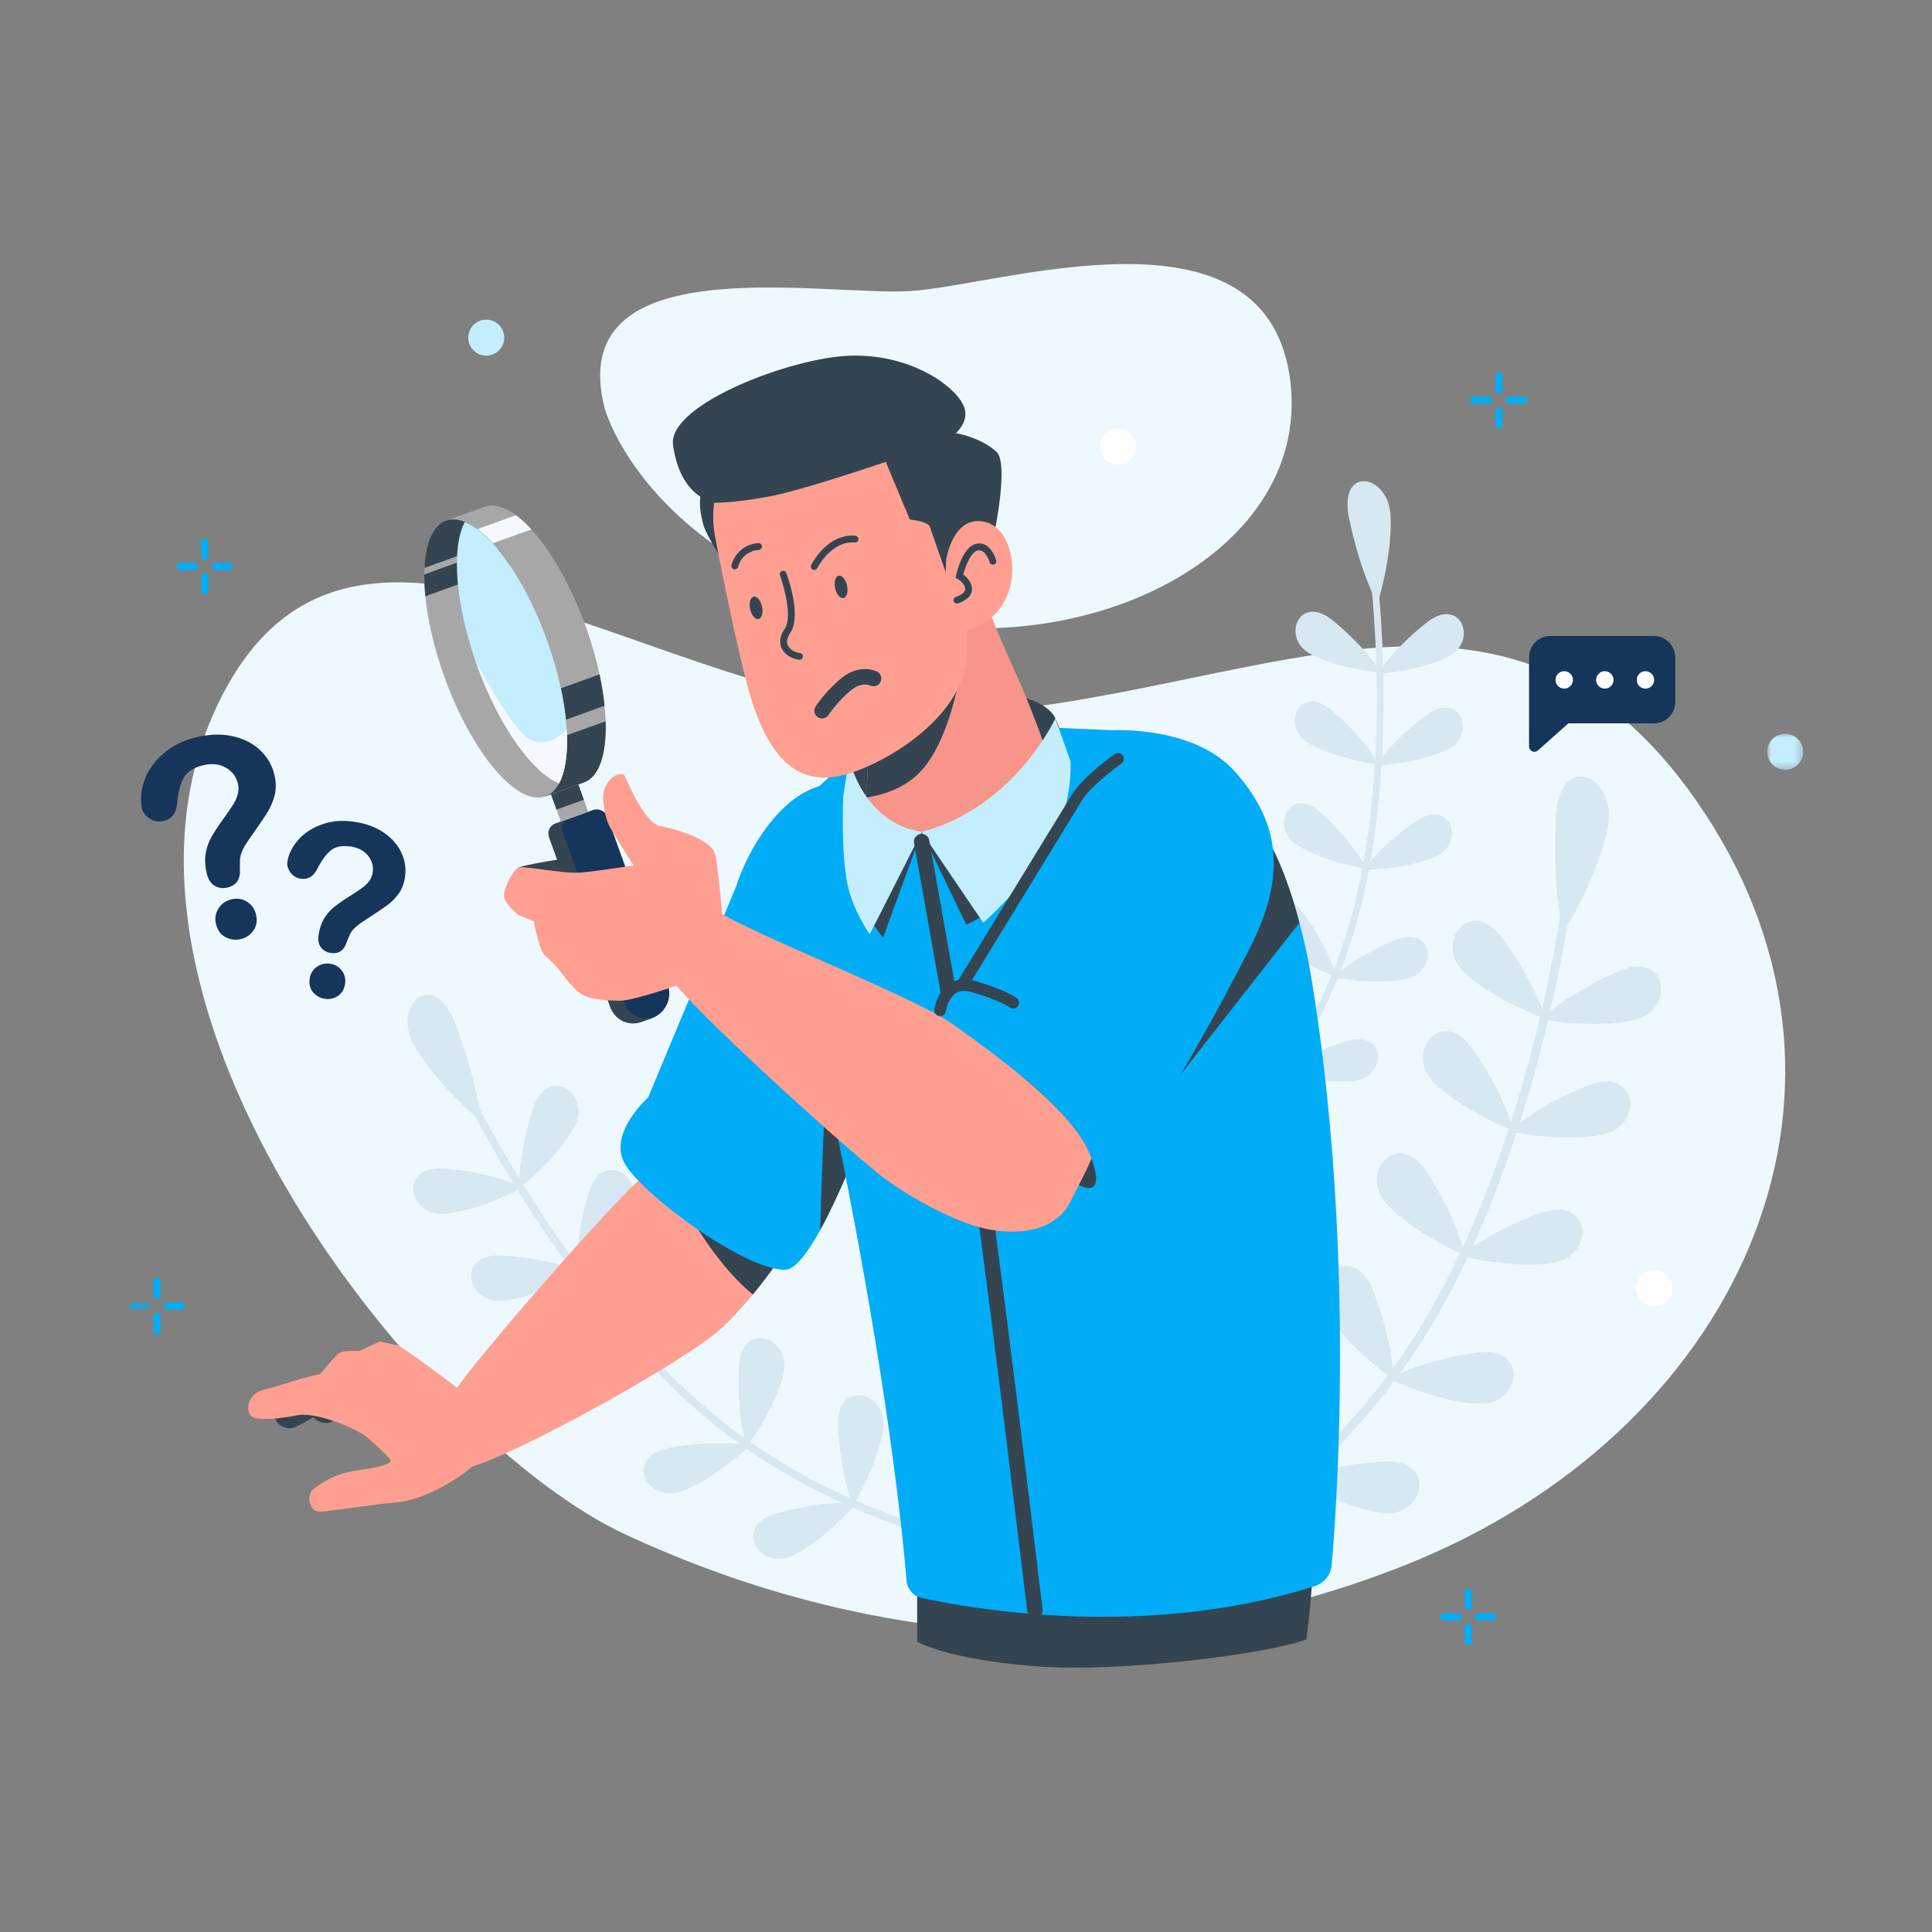 <svg width="250" height="250" viewBox="0 0 250 250" xmlns="http://www.w3.org/2000/svg" xmlns:xlink="http://www.w3.org/1999/xlink">
    <rect x="0" y="0" width="250" height="250" fill="#808080" stroke="none"/>
    <defs>
        <path id="fp14flc9sa" d="M0 0h2.765v.93H0z"/>
        <path id="igbk73x8kc" d="M0 0h4.654v4.655H0z"/>
    </defs>
    <g fill="none" fill-rule="evenodd">
        <path d="M181.794 202.537c42.956-17.071 62.978-60.505 38.823-97.278-24.154-36.773-55.716-16.213-93.848-13.026-38.131 3.187-81.095-39.228-98.91-.404-17.814 38.824 26.982 94.6 53.073 106.736 26.09 12.136 62 19.417 100.862 3.972" fill="#EEF8FF"/>
        <path d="M78.265 52.912s5.12 18.605 33.391 26.383c28.27 7.779 58.862-7.824 55.189-30.85-3.672-23.025-37.546-11.451-49.094-10.78-11.548.672-44.988-5.907-39.486 15.247" fill="#EEF8FF"/>
        <path d="M137.119 211.181c.077-.027 7.782-2.725 17.49-8.9 8.957-5.698 21.517-15.616 30.476-30.498 14.388-23.9 18.432-56.422 18.472-56.747l-1.113-.134c-.038.323-4.057 32.613-18.319 56.303-16.926 28.115-47.07 38.812-47.373 38.917l.367 1.06z" fill="#D7E8F2"/>
        <path d="M202.29 120.664s4.336-6.842 5.742-13.527c1.406-6.686-6.329-10.348-6.74-1.126-.42 9.47.998 14.653.998 14.653M199.406 131.887s6.737 1.296 12.07.104c5.33-1.191 4.487-9.231-2.19-6.259-6.857 3.052-9.88 6.155-9.88 6.155" fill="#D7E8F2"/>
        <path d="M199.973 131.823s-6.478-2.26-10.491-5.966c-4.015-3.707.75-10.237 5.034-4.316 4.4 6.081 5.457 10.282 5.457 10.282M195.3 146.394s6.698 1.48 12.061.436c5.362-1.045 4.74-9.105-2.017-6.317-6.938 2.863-10.045 5.881-10.045 5.881" fill="#D7E8F2"/>
        <path d="M195.868 146.345s-6.413-2.436-10.324-6.252c-3.91-3.814 1.03-10.212 5.151-4.175 4.231 6.2 5.173 10.427 5.173 10.427M188.987 162.508s6.64 1.732 12.037.89c5.398-.844 5.079-8.92-1.778-6.389-7.041 2.6-10.259 5.5-10.259 5.5" fill="#D7E8F2"/>
        <path d="M189.558 162.481s-6.318-2.676-10.083-6.635c-3.764-3.96 1.415-10.167 5.305-3.98 3.995 6.354 4.778 10.615 4.778 10.615M179.734 178.395s6.16 3.02 11.618 3.27 6.755-7.729-.47-6.614c-7.417 1.144-11.148 3.344-11.148 3.344" fill="#D7E8F2"/>
        <path d="M180.299 178.483s-5.658-3.882-8.558-8.512c-2.9-4.63 3.411-9.681 5.991-2.842 2.65 7.022 2.567 11.354 2.567 11.354M167.556 191.413s5.845 3.592 11.254 4.362c5.409.768 7.46-7.05.163-6.63-7.493.433-11.417 2.268-11.417 2.268" fill="#D7E8F2"/>
        <path d="M168.11 191.553s-5.262-4.403-7.708-9.288c-2.446-4.886 4.319-9.312 6.235-2.258 1.967 7.243 1.473 11.546 1.473 11.546M146.596 159.818c.053-.035 5.378-3.61 11.537-10.223 5.683-6.104 13.27-16.126 17.14-29.212 6.213-21.013 2.857-46.538 2.823-46.793l-.873.118c.034.254 3.364 25.596-2.795 46.426-7.309 24.72-28.11 38.812-28.32 38.952l.488.732z" fill="#D7E8F2"/>
        <path d="M178.246 78.119s1.943-6.058 1.69-11.419c-.252-5.36-6.857-6.616-5.346.477 1.552 7.282 3.656 10.942 3.656 10.942M178.272 87.222s5.378-.347 9.196-2.307c3.817-1.96 1.587-7.905-2.902-4.325-4.61 3.676-6.294 6.632-6.294 6.632" fill="#D7E8F2"/>
        <path d="M178.69 87.06s-5.37-.437-9.155-2.46c-3.785-2.025-1.454-7.931 2.974-4.277 4.547 3.753 6.182 6.738 6.182 6.738M178.018 99.062s5.386-.198 9.256-2.053c3.87-1.854 1.804-7.859-2.782-4.403-4.71 3.548-6.474 6.456-6.474 6.456" fill="#D7E8F2"/>
        <path d="M178.441 98.913s-5.358-.584-9.085-2.712c-3.727-2.127-1.235-7.968 3.09-4.192 4.443 3.875 5.995 6.904 5.995 6.904M176.405 112.561s5.39.004 9.327-1.704c3.937-1.708 2.097-7.786-2.615-4.505-4.839 3.368-6.712 6.21-6.712 6.21" fill="#D7E8F2"/>
        <path d="M176.834 112.428s-5.333-.785-8.977-3.051c-3.645-2.266-.935-8.01 3.246-4.074 4.294 4.04 5.73 7.125 5.73 7.125M172.511 126.468s5.281 1.078 9.48.19c4.198-.89 3.607-7.212-1.665-4.937-5.412 2.337-7.815 4.747-7.815 4.747" fill="#D7E8F2"/>
        <path d="M172.958 126.423s-5.068-1.833-8.188-4.78c-3.12-2.946.68-8.033 3.992-3.344 3.402 4.815 4.196 8.124 4.196 8.124M165.827 138.772s5.154 1.576 9.418 1.092c4.264-.485 4.278-6.835-1.187-5.072-5.61 1.81-8.231 3.98-8.231 3.98" fill="#D7E8F2"/>
        <path d="M166.276 138.77s-4.871-2.308-7.696-5.538c-2.825-3.23 1.442-7.933 4.293-2.95 2.928 5.118 3.403 8.487 3.403 8.487M141.75 202.544c-.072 0-7.257-.114-17.079-2.575-9.065-2.272-22.31-7.066-33.925-17.006-18.654-15.964-31.066-42.003-31.19-42.264l.893-.42c.122.258 12.447 26.11 30.938 41.935 21.946 18.78 50.093 19.34 50.375 19.344l-.012.986z" fill="#D7E8F2"/>
        <path d="M62.178 145.048s-5.52-4.51-8.553-9.702c-3.031-5.193 2.412-10.402 5.316-2.813 2.982 7.792 3.237 12.515 3.237 12.515M67.704 153.62s-5.266 2.954-10.05 3.44c-4.785.485-6.313-6.464.09-5.836 6.574.644 9.96 2.396 9.96 2.396" fill="#D7E8F2"/>
        <path d="M67.212 153.724s4.783-3.687 7.106-7.897c2.323-4.21-3.47-8.341-5.403-2.206-1.986 6.3-1.703 10.103-1.703 10.103M75.164 164.595s-5.185 3.098-9.953 3.715c-4.77.617-6.487-6.287-.07-5.836 6.59.463 10.023 2.121 10.023 2.121" fill="#D7E8F2"/>
        <path d="M74.675 164.713s4.68-3.817 6.886-8.09c2.206-4.272-3.698-8.242-5.462-2.055-1.812 6.352-1.424 10.145-1.424 10.145M84.911 176.3s-5.064 3.29-9.806 4.086c-4.742.796-6.72-6.039-.29-5.829 6.603.216 10.096 1.744 10.096 1.744" fill="#D7E8F2"/>
        <path d="M84.427 176.437s4.533-3.99 6.577-8.342c2.045-4.353-4.004-8.099-5.535-1.85-1.572 6.416-1.042 10.192-1.042 10.192M97.052 187s-4.306 4.232-8.795 5.957c-4.489 1.725-7.788-4.58-1.445-5.655 6.512-1.104 10.24-.303 10.24-.303" fill="#D7E8F2"/>
        <path d="M96.605 187.228s3.646-4.813 4.782-9.485c1.137-4.672-5.538-7.138-5.793-.71-.261 6.601 1.01 10.195 1.01 10.195M110.838 194.488s-3.883 4.624-8.187 6.77c-4.304 2.144-8.189-3.817-1.977-5.492 6.378-1.72 10.164-1.278 10.164-1.278" fill="#D7E8F2"/>
        <path d="M110.415 194.76s3.171-5.14 3.857-9.9c.685-4.758-6.193-6.577-5.834-.153.368 6.596 1.977 10.052 1.977 10.052" fill="#D7E8F2"/>
        <path d="M118.68 203.591v8.842s3.837 2.285 15.23 3.179c11.393.893 30.565-1.69 35.135-3.477 0 0 .894-6.855.695-8.544 0 0-22.153 3.279-31.987 3.18-9.835-.1-19.073-3.18-19.073-3.18M40.488 178.811s-4.22 4.138-4.724 4.596c-.502.459 1.025 1.734 2.166 1.35 1.141-.385 6.132-3.399 6.718-4.058.587-.658.289-1.886-.268-2.507-.556-.621-1.882-.621-3.892.62" fill="#344551"/>
        <path d="M44.72 177.827s-3.756 4.563-4.208 5.073c-.451.509 1.203 1.615 2.297 1.11 1.093-.503 5.735-4.03 6.248-4.748.514-.717.086-1.906-.533-2.465-.619-.559-1.937-.417-3.803 1.03" fill="#344551"/>
        <path d="M39.59 180.067s3.647-4.526 4.229-4.947c.581-.422 2.639-.299 2.639-.299l2.675-1.229s1.687.34 2.372.52c.684.18 8.094 5.798 8.094 5.798s-3.671 1.22-6.357 2.29c-2.685 1.069-13.653-2.133-13.653-2.133" fill="#FF9F91"/>
        <path d="M62.794 181.585s.647 4.848-.098 6.461c-.744 1.614-6.878 6.101-11.721 6.396-1.317.08-7.634.999-9.379 1.166-1.745.167-1.929-2.28-1.055-2.918.999-.729 2.681-1.922 5.035-2.307 2.156-.353 5.332-.776 4.941-1.473-.361-.643-3.755-3.583-3.755-3.583s.852-2.606 2.647-4.009c1.795-1.402 6.27-3.3 7.215-2.9.946.398 6.17 3.167 6.17 3.167" fill="#FF9F91"/>
        <path d="M47.497 185.965c-2.181-1.58-6.948-3.27-9.093-2.821-2.145.448-5.188.733-5.892.113-.706-.62-.677-2.929 1.86-3.491 2.537-.563 6.854-2.393 8.394-1.915 1.54.477 8.67 1.246 10.352 2.099 1.683.852 3.286 4.386.99 5.954-2.294 1.567-6.61.061-6.61.061M94.577 145.278c4.051-1.297 10.284 4.865 11.481 6.96-1.35 6.317-8.215 15.56-12.838 19.755-4.622 4.195-26.794 16.508-32.755 17.955-3.102.753-5.336-3.866-2.8-8.252 2.537-4.385 18.905-22.987 23.99-28.013 2.693-2.66 8.626-7.029 12.922-8.405" fill="#FF9F91"/>
        <path d="m101.518 158.625-13.637-3.842s3.978 8.187 9.54 12.721a60.227 60.227 0 0 0 5.059-7.111l-.962-1.768z" fill="#344551"/>
        <path d="m110.848 100.544-4.887 1.211c-5.046 1.457-9.123 7.97-10.717 12.977l-11.375 27.284s-5.07 4.484-3.13 8.356c1.94 3.87 15.461 13.974 20.866 13.936 4.433-.031 13.457-26.268 15.149-31.882 1.692-5.614-5.906-31.882-5.906-31.882" fill="#00ADF6"/>
        <path d="M116.754 132.426c.29-.963.307-2.533.136-4.473-3.366-4.02-7.662-5-8.663-1.615-1.206 4.076-1.875 24.855-2.091 32.826 4.373-7.94 9.399-22.693 10.618-26.738M136.562 92.963s-1.452-4.609-15.21-3.128c-10.31 1.11-11.458 8.354-11.458 8.354s.298 5.32 1.554 8.472c1.255 3.153 5.914 4.416 11.23 2.905 5.314-1.51 11.583-6.372 13.869-9.303 2.285-2.931.015-7.3.015-7.3" fill="#344551"/>
        <path d="M125.564 72.84s3.158 8.382 5.601 13.666c2.444 5.285 4.729 12.037 4.729 12.037s-1.475 6.859-3.641 10.162c-2.167 3.303-12.802 7.577-16.074 4.824-3.273-2.752-4.998-5.646-4.998-5.646s1.775-7.43.85-12.403c-.926-4.974-3.804-14.508-3.804-14.508l8.164-7.882 9.173-.25z" fill="#F7958B"/>
        <path d="M112.03 95.48c-.925-4.974-3.803-14.508-3.803-14.508l1.382-1.333 3.3-1.898 12.372 1.333s-.656 13.93-5.645 20.164c-1.992 2.488-4.884 3.568-7.643 3.983.304-2.423.48-5.36.038-7.741" fill="#344551"/>
        <path d="m144.724 94.52-8.22-.353s-8.987 13.054-17.244 13.48c-8.256.428-9.366-9.458-9.366-9.458l-5.98 5.448s-.385 19.642 4.313 42.613c6.61 32.316 8.598 52.406 9.081 58.283.09 1.093.878 2 1.95 2.234 6.434 1.412 28.951 5.443 50.86-1.52a3.177 3.177 0 0 0 2.204-2.753c.726-8.411 2.961-41.05-2.508-75.181-5.504-34.35-25.09-32.793-25.09-32.793" fill="#00ADF6"/>
        <path fill="#344551" d="m119.26 107.648-4.997 13.705-1.156-1.582zM119.26 107.648l5.775 12.014 1.769-.901z"/>
        <path d="M136.562 92.963s-5.273 11.5-17.302 14.685l7.974 11.746s5.186-4.59 8.301-9.53c3.416-5.416 2.987-11.351 2.987-11.351l-1.96-5.55zM119.26 107.648l-6.72 13.237s-2.154-2.983-2.88-6.474c-.874-4.209-.544-11.47-.544-11.47l.778-4.752s1.693 8.245 9.366 9.459" fill="#C4EEFE"/>
        <path d="M92.046 62.282s-2.456.535-1.036 5.605c.471 1.679 3.015 5.398 3.015 5.398s.89-4.485.45-6.389c-.442-1.904-2.429-4.614-2.429-4.614" fill="#344551"/>
        <path d="M92.65 70.062s2.15 11.404 4.035 18.548c2.46 9.333 6.324 13.039 12.118 11.762 4.992-1.1 15.959-7.288 16.253-15.516.295-8.228-.714-19.5-3.226-25.151-2.514-5.652-8.317-8.018-16.786-6.025-8.468 1.994-14.294 7.65-12.395 16.382" fill="#FF9F91"/>
        <path d="M103.537 85.368a.44.44 0 0 0-.032-.867c-.593-.084-1.306-.425-1.563-1.002-.205-.457-.09-1.011.339-1.648 1.439-2.14-.322-7.136-.528-7.699a.434.434 0 0 0-.565-.263.44.44 0 0 0-.262.565c.515 1.413 1.632 5.406.623 6.905-.76 1.127-.643 1.981-.413 2.5.422.944 1.473 1.407 2.246 1.515a.443.443 0 0 0 .155-.006M122.752 75.11s-2.175-6.17-2.41-6.916c-.237-.745-2.612-.963-2.612-.963l-3.205-7.695s3.94-3.002 6.339-3.523c2.397-.522 6.348.758 8.129 2.505 1.78 1.746-.844 14.514-1.93 15.654-1.085 1.14-3.748 2.538-4.311.938" fill="#344551"/>
        <path d="M122.44 72.423s.76-5.218 4.347-4.988c3.586.23 4.757 5.028 3.965 8.358-.79 3.33-3.68 5.727-6.318 5.796-2.637.068-1.994-9.166-1.994-9.166" fill="#FF9F91"/>
        <path d="M123.91 78.091a.594.594 0 0 0 .028-.008c.076-.02 1.874-.557 1.839-1.889-.023-.898-.722-1.547-1.127-1.848.312-1.198 1.014-2.896 1.829-3.107l.036-.009c1.02-.221 1.538 1.503 1.543 1.52.067.234.31.377.546.3a.441.441 0 0 0 .3-.546c-.26-.902-1.107-2.53-2.646-2.119-1.69.439-2.458 3.69-2.54 4.06l-.07.316.283.162c.263.152.949.678.965 1.294.014.54-.887.927-1.204 1.02a.442.442 0 0 0 .217.854M115.947 59.32s-11.634 4.001-16.21 4.884c-4.577.883-7.138.85-7.138.85s-4.543-.4-5.504-7.474c-.676-4.978 13.783-10.707 21.631-11.466 7.848-.76 14.122 3.131 15.79 6.042 1.667 2.912-2.288 5.323-4.08 5.799-1.792.476-4.489 1.366-4.489 1.366M95.316 73.599a.446.446 0 0 0 .192-.253c.614-2.123 2.632-2.186 2.653-2.187a.44.44 0 1 0-.018-.882 3.824 3.824 0 0 0-3.483 2.824.44.44 0 0 0 .656.498M110.94 70.088a.427.427 0 0 0 .137-.292.451.451 0 0 0-.409-.472c-3.621-.295-5.614 3.62-5.699 3.79a.447.447 0 0 0 .196.591.429.429 0 0 0 .583-.183c.018-.036 1.824-3.572 4.87-3.324a.422.422 0 0 0 .322-.11M108.07 76.11c.173.796.656 1.367 1.08 1.275.423-.092.626-.812.453-1.61-.174-.796-.657-1.368-1.08-1.275-.424.092-.627.812-.454 1.61M97.07 78.82c.172.798.656 1.37 1.08 1.277.423-.092.626-.813.452-1.61-.173-.797-.657-1.368-1.08-1.276-.424.093-.627.813-.453 1.61" fill="#344551"/>
        <path d="M106.371 91.968s1.355-2.043 3.235-3.514c1.88-1.471 3.433-.654 3.433-.654M119.26 108.907s4.904 27.67 6.594 36.895c1.691 9.223 8.056 62.542 8.056 62.542" stroke="#344551" stroke-width="2" stroke-linecap="round"/>
        <path d="M67.066 112.268c1.23-.507 9.021-1.77 10.973-1.57 1.952.199 2.417 3.521 1.686 4.252-.73.732-3.36 1.993-6.165 2.691-2.806.698-4.135.898-4.733.5-.598-.4-1.76-5.873-1.76-5.873" fill="#344551"/>
        <path d="M75.57 101.245c3.663-1.32 3.756-10.376.206-20.227-3.549-9.85-9.396-16.766-13.06-15.445l-5.003 1.802 12.855 35.672 5.002-1.802z" fill="#A7A7A7"/>
        <path d="m68.366 96.937 2.201 6.11 5.003-1.802c1.993-.719 2.927-3.73 2.794-7.91l-9.998 3.602zM67.709 95.114l10.52-3.79a37.77 37.77 0 0 0-.652-4.055l-11.236 4.048 1.368 3.797z" fill="#344551"/>
        <path d="m59.343 71.896 9.414-3.392c-.672-.734-1.34-1.35-1.995-1.835l-8.234 2.967.815 2.26z" fill="#F5F9FF"/>
        <path d="m84.352 131.75-1.091.393a3.409 3.409 0 0 1-4.363-2.052l-7.81-21.675a1.47 1.47 0 0 1 .885-1.882l4.738-1.707a1.47 1.47 0 0 1 1.882.885l7.81 21.675a3.41 3.41 0 0 1-2.051 4.363" fill="#16355A"/>
        <path d="m80.772 129.75-7.962-22.097c-.25-.695.11-1.46.804-1.71l-1.767.637a1.335 1.335 0 0 0-.805 1.71l7.963 22.096a3.095 3.095 0 0 0 3.961 1.863l1.68-.606c.015-.005.028-.012.043-.018a3.094 3.094 0 0 1-3.917-1.876" fill="#344551"/>
        <path fill="#A7A7A7" d="m74.836 101.51-3.535 1.273 1.274 3.535 3.535-1.274z"/>
        <path fill="#344551" d="m74.836 101.51-3.535 1.273.711 1.974 3.535-1.274z"/>
        <path d="M70.774 82.82c3.55 9.851 3.457 18.907-.206 20.227-3.664 1.32-9.511-5.595-13.061-15.446-3.55-9.85-3.457-18.906.207-20.226 3.664-1.32 9.51 5.595 13.06 15.446" fill="#A7A7A7"/>
        <path d="m54.93 73.486 8.825-3.18c-2.185-2.388-4.346-3.542-6.041-2.93-1.695.61-2.624 2.877-2.783 6.11M55.04 77.153l10.97-3.952a26.827 26.827 0 0 0-1.698-2.262l-9.407 3.39c-.007.883.038 1.829.135 2.824" fill="#344551"/>
        <path d="M60.155 67.54c-1.776 3.317-1.267 10.674 1.568 18.542 2.835 7.868 7.136 13.859 10.62 15.28 1.776-3.316 1.267-10.673-1.568-18.541-2.836-7.869-7.136-13.859-10.62-15.28" fill="#C4EEFE"/>
        <path d="M68.478 95.633c-1.83-1.057-5.009-6.545-6.986-10.208.075.22.152.438.231.658 2.835 7.867 7.135 13.858 10.62 15.28.835-1.56 1.165-4.017.984-6.999-1.464 1.64-3.357 2.131-4.849 1.27" fill="#F5F9FF"/>
        <path d="m146.923 146.514 21.224-27.12s-3.017-12.241-6.784-13.215c-3.766-.974-14.44 40.335-14.44 40.335" fill="#344551"/>
        <path d="M144.137 94.495s10.421-.585 15.708 5.397c6.087 6.887 6.46 13.783 1.861 22.842-8.918 17.572-17.483 29.929-17.483 29.929-.876 2.152-3.605 2.812-5.368 1.298 0 0-5.05-1.599-10.902-5.935-5.852-4.335-9.712-10.332-9.712-10.332l3.354-6.21s.053-1.744 1.002-2.975c.049-.063 1.223-.88 1.981-1.17 4.323-7.21 19.56-32.844 19.56-32.844" fill="#00ADF6"/>
        <path d="M132.239 139.298s7.206 5.532 9.01 10.613c1.803 5.08-1.041 3.943-2.236 3.033-1.194-.91-10.126-9.045-11.377-11.434-1.251-2.39 4.603-2.212 4.603-2.212" fill="#344551"/>
        <path d="M127.737 159.04c4.17.843 8.887.257 10.78-3.551 1.434-2.887 1.773-3.365 2.731-5.578-2.037-6.131-12.75-13.613-17.806-17.273-5.057-3.66-26.169-11.753-30.594-14.748-2.376-1.609-8.82 4.948-5.815 9.026 3.005 4.08 21.326 20.763 26.935 25.196 2.97 2.348 9.348 6.035 13.77 6.928" fill="#FF9F91"/>
        <path d="m124.578 127.34 14.763-24.12c1.364-2.228 5.334-5.031 5.334-5.031" stroke="#344551" stroke-width="1.5" stroke-linecap="round" stroke-linejoin="round"/>
        <path d="M121.648 130.736s.543-4.13 4.24-3.098c3.695 1.033 5.217 2.12 5.217 2.12" stroke="#344551" stroke-width="1.5" stroke-linecap="round" stroke-linejoin="round"/>
        <path d="M93.563 119.662s-.543-6.86-.98-8.987c-.438-2.126-5.281-3.425-7.17-3.78-1.891-.354-4.09-5.364-4.508-6.387-.417-1.024-3.19.32-2.835 3.273.355 2.953.963 3.35 1.553 4.414.591 1.063 2.507 3.999 2.507 3.999l1.982 1.46s3.308 7.063 4.608 8.244c1.299 1.181 4.607 1.433 4.843-2.236" fill="#FF9F91"/>
        <path d="M84.377 111.625s-6.952 1.11-9.276 1.285c-2.324.176-7.37-.93-8.035-.643-.664.287-1.726 2.412-1.859 3.475-.133 1.062 1.86 2.67 1.86 2.67l1.991.782s.73 3.986 1.527 4.517c0 0 .89.799 1.26 1.168.369.369 2.128 3.04 3.42 3.779 1.292.738 3.414.828 5.075.829 1.662.001 9.222-2.515 10.33-3.19 1.107-.675 1.587-2.157 2.157-3.2.57-1.042-8.45-11.472-8.45-11.472" fill="#FF9F91"/>
        <path d="M189.993 208.333a.465.465 0 0 1-.465-.466v-1.834a.465.465 0 1 1 .93 0v1.834a.466.466 0 0 1-.465.466M189.993 212.86a.465.465 0 0 1-.465-.466v-1.835a.465.465 0 1 1 .93 0v1.835a.465.465 0 0 1-.465.466M190.874 209.214c0-.257.208-.466.466-.466h1.834a.466.466 0 0 1 0 .93h-1.834a.465.465 0 0 1-.466-.464M186.348 209.214c0-.257.208-.466.465-.466h1.835a.465.465 0 0 1 0 .93h-1.835a.465.465 0 0 1-.465-.464M193.969 50.888a.466.466 0 0 1-.466-.465v-1.835a.465.465 0 0 1 .93 0v1.835a.465.465 0 0 1-.464.465M193.969 55.415a.466.466 0 0 1-.466-.466v-1.834a.466.466 0 0 1 .93 0v1.834a.465.465 0 0 1-.464.466M194.85 51.768c0-.256.208-.465.464-.465h1.836a.465.465 0 0 1 0 .93h-1.836a.465.465 0 0 1-.465-.465M190.322 51.768c0-.256.21-.465.466-.465h1.835a.465.465 0 1 1 0 .93h-1.835a.466.466 0 0 1-.466-.465M20.313 168.1a.466.466 0 0 1-.466-.465V165.8a.466.466 0 0 1 .931 0v1.835a.466.466 0 0 1-.465.465M20.313 172.627a.465.465 0 0 1-.466-.465v-1.835a.466.466 0 0 1 .931 0v1.835a.465.465 0 0 1-.465.465M21.194 168.98c0-.256.208-.465.465-.465h1.835a.466.466 0 0 1 0 .93h-1.835a.465.465 0 0 1-.465-.464" fill="#00ADF6"/>
        <g transform="translate(16.667 168.515)">
            <mask id="dd9ma2gy2b" fill="#fff">
                <use xlink:href="#fp14flc9sa"/>
            </mask>
            <path d="M0 .466C0 .208.208 0 .465 0H2.3a.465.465 0 0 1 0 .93H.465A.465.465 0 0 1 0 .467" fill="#00ADF6" mask="url(#dd9ma2gy2b)"/>
        </g>
        <path d="M26.497 72.404a.466.466 0 0 1-.466-.466v-1.834a.466.466 0 0 1 .931 0v1.834a.466.466 0 0 1-.465.466M26.497 76.93a.465.465 0 0 1-.466-.465V74.63a.465.465 0 0 1 .931 0v1.835a.465.465 0 0 1-.465.465M27.377 73.284c0-.256.209-.465.466-.465h1.835a.465.465 0 0 1 0 .931h-1.835a.465.465 0 0 1-.466-.466M22.85 73.284c0-.256.21-.465.466-.465h1.835a.466.466 0 0 1 0 .931h-1.835a.466.466 0 0 1-.466-.466" fill="#00ADF6"/>
        <path d="M197.86 93.603h16.142a2.774 2.774 0 0 0 2.774-2.774v-5.763a2.774 2.774 0 0 0-2.774-2.775h-13.367a2.774 2.774 0 0 0-2.774 2.775v8.537z" fill="#16355A"/>
        <path d="M211.796 87.947a1.124 1.124 0 1 0 2.247 0 1.124 1.124 0 0 0-2.247 0M206.541 87.947a1.124 1.124 0 1 0 2.247 0 1.124 1.124 0 0 0-2.247 0M201.286 87.947a1.124 1.124 0 1 0 2.247 0 1.124 1.124 0 0 0-2.247 0" fill="#FFF"/>
        <path d="M197.86 93.603h5.084l-3.934 3.5a.69.69 0 0 1-1.15-.516v-2.984z" fill="#16355A"/>
        <path d="M216.37 166.717a2.327 2.327 0 1 1-4.654 0 2.327 2.327 0 0 1 4.654 0" fill="#FFF"/>
        <g transform="translate(228.68 94.951)">
            <mask id="ug3rt78pqd" fill="#fff">
                <use xlink:href="#igbk73x8kc"/>
            </mask>
            <path d="M4.654 2.327a2.327 2.327 0 1 1-4.655 0 2.327 2.327 0 0 1 4.655 0" fill="#C4EEFE" mask="url(#ug3rt78pqd)"/>
        </g>
        <path d="M65.25 43.69a2.327 2.327 0 1 1-4.655 0 2.327 2.327 0 0 1 4.654 0" fill="#C4EEFE"/>
        <path d="M147.001 57.742a2.327 2.327 0 1 1-4.653 0 2.327 2.327 0 0 1 4.653 0" fill="#FFF"/>
        <path d="M31.161 121.514c-.7.163-1.363.078-1.99-.253-.628-.331-1.036-.904-1.225-1.719-.168-.722-.057-1.388.333-1.998.39-.61.952-1.002 1.687-1.173.722-.168 1.388-.062 1.996.316.608.378.996.93 1.164 1.651.186.803.074 1.493-.335 2.072-.41.579-.953.947-1.63 1.104m-12.78-16.897c-.254-1.09-.16-2.274.279-3.555.44-1.28 1.245-2.444 2.417-3.49 1.171-1.045 2.652-1.777 4.441-2.193 1.664-.387 3.204-.421 4.62-.104s2.594.923 3.533 1.816a6.305 6.305 0 0 1 1.841 3.198c.227.975.227 1.875.002 2.701a8.045 8.045 0 0 1-.969 2.228c-.421.66-1.19 1.785-2.307 3.374-.309.446-.548.831-.72 1.156-.173.324-.291.611-.353.86-.064.251-.1.496-.111.734-.011.238-.015.653-.01 1.244.06 1.243-.484 1.998-1.632 2.265-.596.138-1.144.06-1.641-.235-.498-.295-.837-.827-1.015-1.595-.224-.963-.27-1.832-.135-2.606a6.54 6.54 0 0 1 .755-2.134c.37-.648.887-1.436 1.554-2.364a37.029 37.029 0 0 0 1.254-1.824c.25-.403.442-.83.572-1.284.131-.453.141-.915.032-1.385-.213-.918-.735-1.612-1.564-2.084-.83-.472-1.783-.582-2.861-.331-1.263.293-2.118.827-2.566 1.602-.448.775-.735 1.83-.86 3.164-.09 1.387-.679 2.206-1.768 2.46a2.24 2.24 0 0 1-1.785-.302c-.547-.35-.881-.789-1.004-1.316M42.04 129.245a2.416 2.416 0 0 1-1.524-.847c-.399-.47-.543-1.063-.433-1.78a2.183 2.183 0 0 1 .915-1.505c.511-.366 1.09-.5 1.737-.4.637.097 1.14.397 1.507.898.369.502.504 1.07.406 1.708-.108.707-.421 1.227-.938 1.562a2.332 2.332 0 0 1-1.67.364m-4.85-17.75c.148-.96.606-1.885 1.374-2.776.767-.89 1.793-1.568 3.075-2.033 1.282-.465 2.712-.577 4.29-.334 1.465.225 2.718.694 3.757 1.407 1.04.713 1.793 1.582 2.262 2.605a5.476 5.476 0 0 1 .452 3.173c-.132.859-.422 1.585-.87 2.178a7 7 0 0 1-1.501 1.484c-.552.396-1.535 1.054-2.95 1.975-.392.26-.71.494-.954.7a3.385 3.385 0 0 0-.562.58 3.23 3.23 0 0 0-.326.554 22.87 22.87 0 0 0-.41 1c-.353 1.022-1.035 1.455-2.047 1.3-.525-.08-.941-.32-1.248-.72-.306-.398-.406-.936-.302-1.613.13-.849.374-1.564.732-2.146a5.683 5.683 0 0 1 1.299-1.475c.506-.404 1.179-.872 2.016-1.405a32.524 32.524 0 0 0 1.6-1.065c.331-.244.624-.528.875-.85a2.36 2.36 0 0 0 .473-1.107c.124-.809-.072-1.537-.588-2.185-.517-.649-1.25-1.046-2.2-1.192-1.112-.17-1.974-.016-2.586.464-.612.48-1.184 1.238-1.715 2.274-.52 1.088-1.26 1.559-2.22 1.412a1.947 1.947 0 0 1-1.341-.82c-.328-.459-.456-.92-.385-1.385" fill="#16355A"/>
    </g>
</svg>
